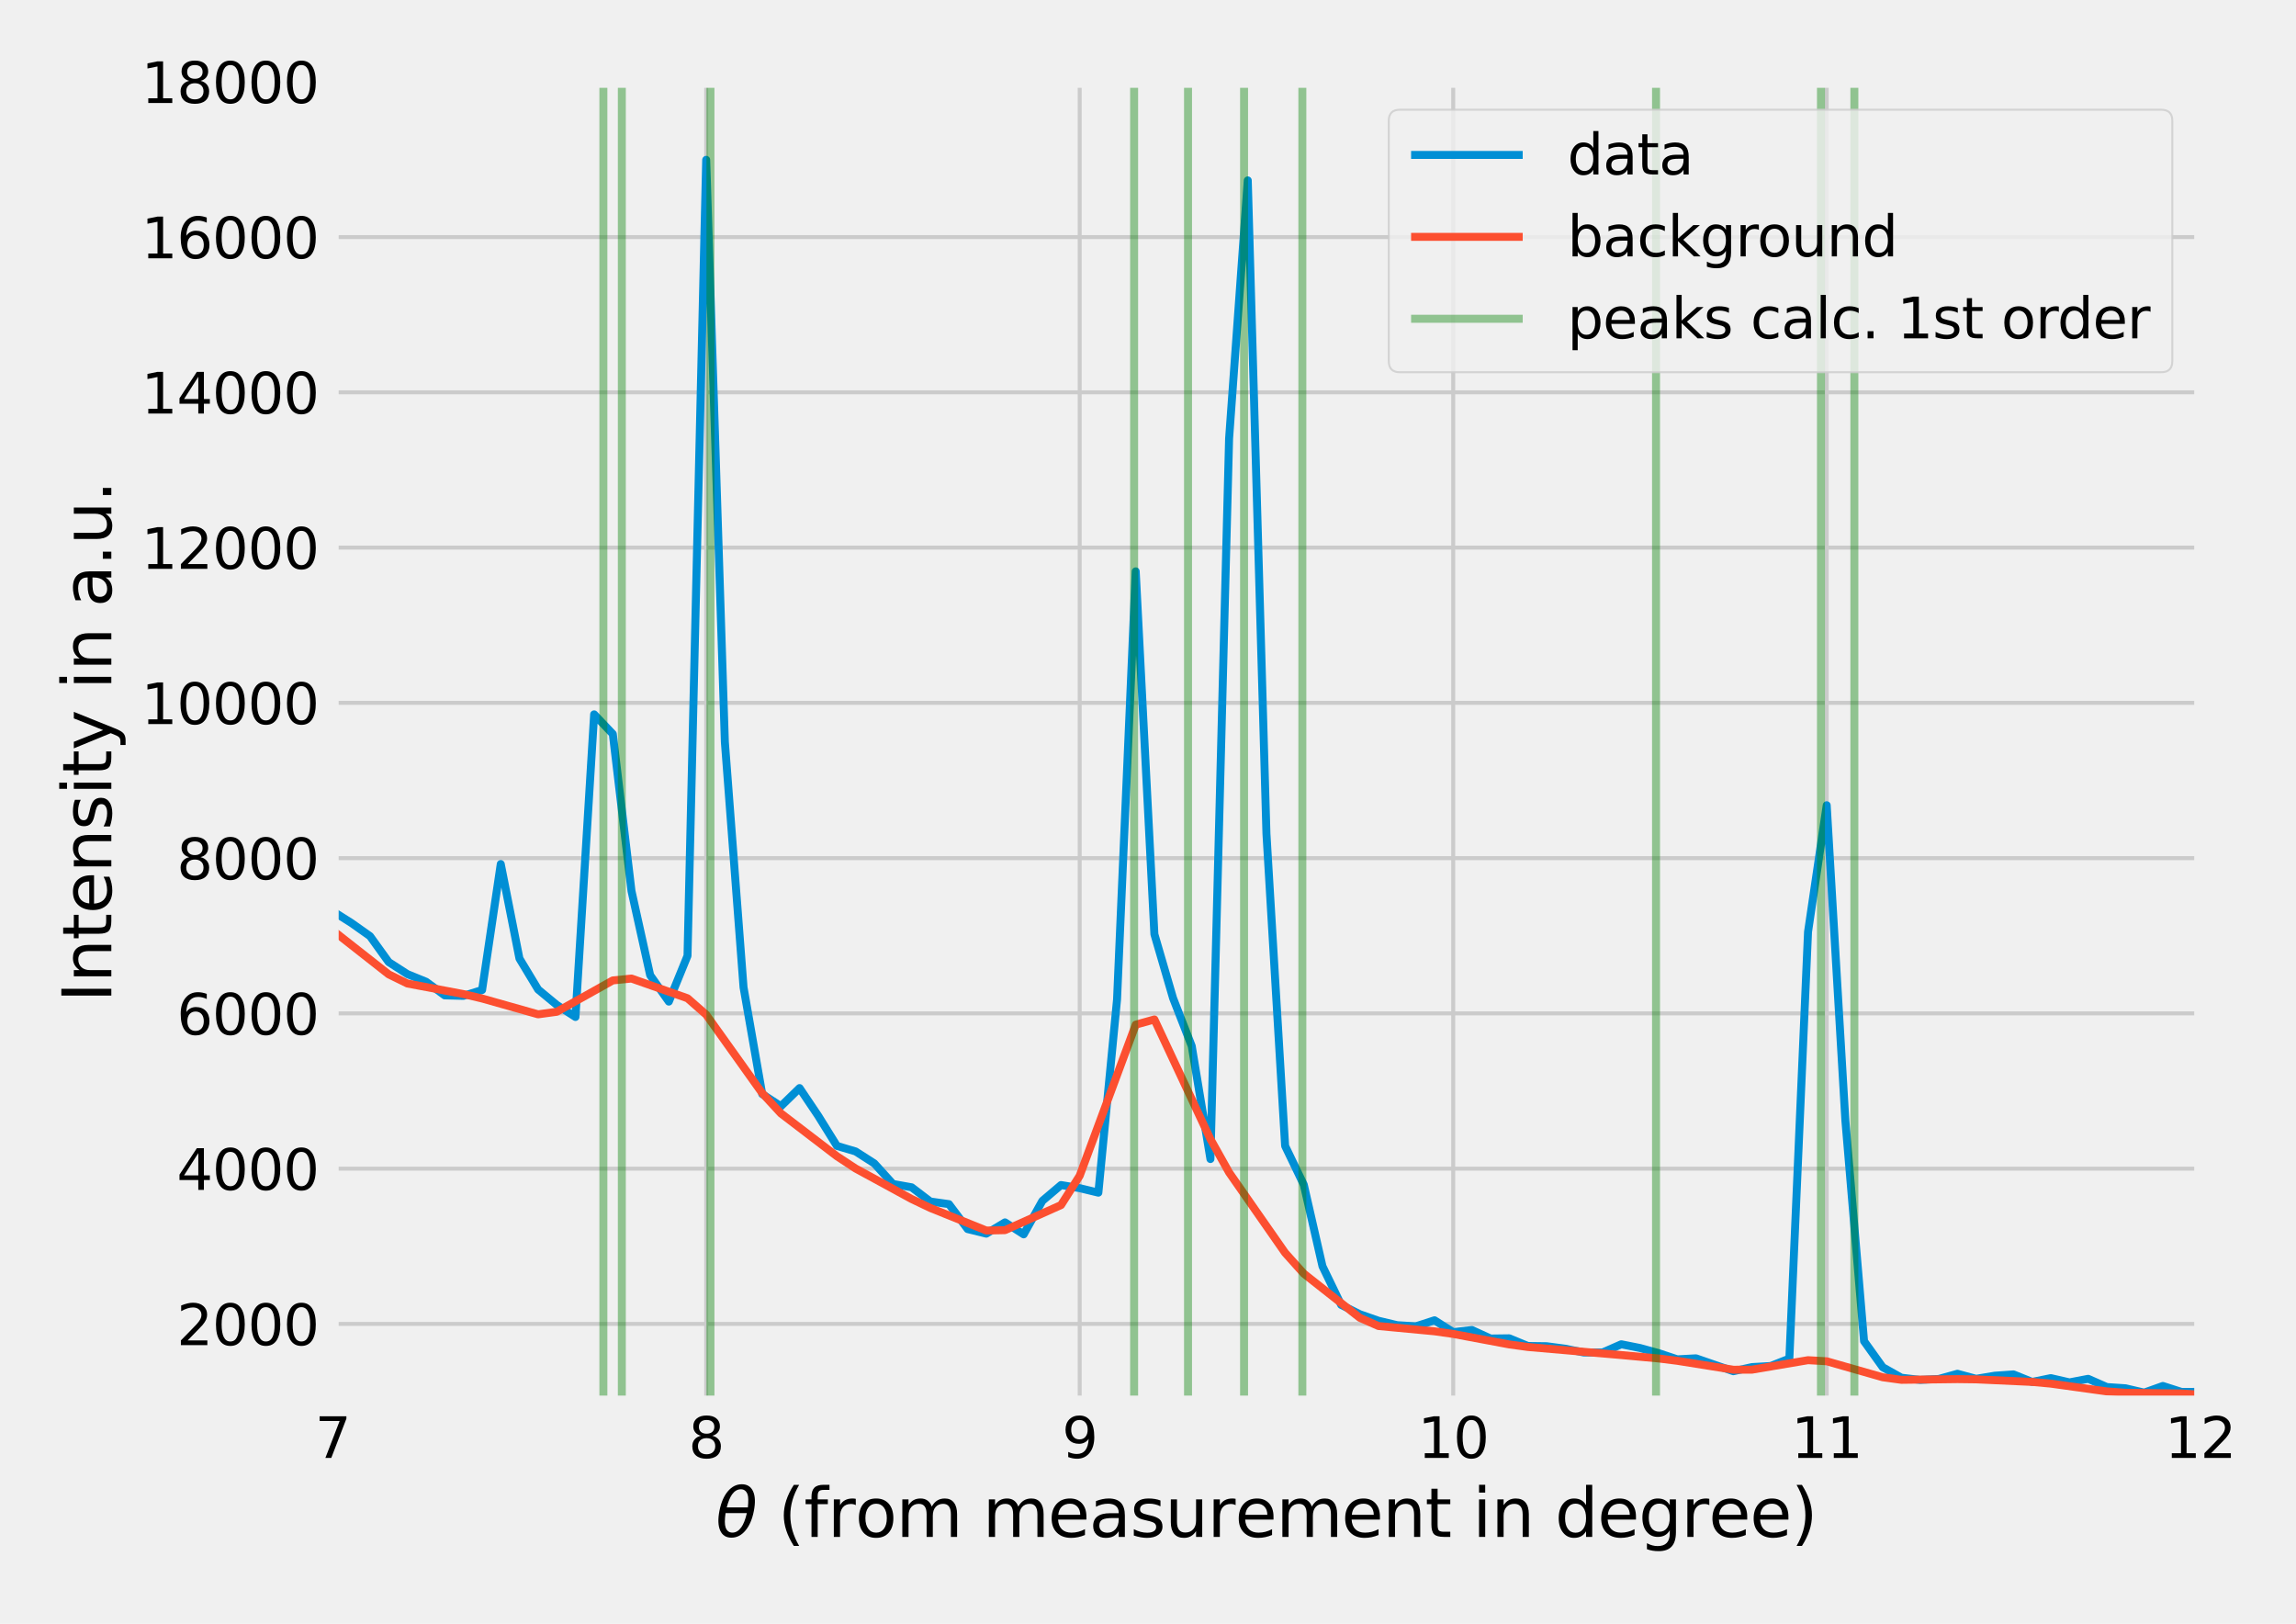 <?xml version="1.0" encoding="utf-8" standalone="no"?>
<!DOCTYPE svg PUBLIC "-//W3C//DTD SVG 1.1//EN"
  "http://www.w3.org/Graphics/SVG/1.1/DTD/svg11.dtd">
<svg xmlns:xlink="http://www.w3.org/1999/xlink" width="576pt" height="407.294pt" viewBox="0 0 576 407.294" xmlns="http://www.w3.org/2000/svg" version="1.1">
 <defs>
  <style type="text/css">*{stroke-linejoin: round; stroke-linecap: butt}</style>
 </defs>
 <g id="figure_1">
  <g id="patch_1">
   <path d="M 0 407.294 
L 576 407.294 
L 576 0 
L 0 0 
z
" style="fill: #f0f0f0"/>
  </g>
  <g id="axes_1">
   <g id="patch_2">
    <path d="M 83.46 351.554 
L 551.97 351.554 
L 551.97 20.52 
L 83.46 20.52 
z
" style="fill: #f0f0f0"/>
   </g>
   <g id="matplotlib.axis_1">
    <g id="xtick_1">
     <g id="line2d_1">
      <path d="M 83.46 351.554 
L 83.46 20.52 
" clip-path="url(#pfe096fd63b)" style="fill: none; stroke: #cbcbcb"/>
     </g>
     <g id="line2d_2"/>
     <g id="text_1">
      <!-- 7 -->
      <g transform="translate(79.006 365.691) scale(0.14 -0.14)">
       <defs>
        <path id="DejaVuSans-37" d="M 525 4666 
L 3525 4666 
L 3525 4397 
L 1831 0 
L 1172 0 
L 2766 4134 
L 525 4134 
L 525 4666 
z
" transform="scale(0.016)"/>
       </defs>
       <use xlink:href="#DejaVuSans-37"/>
      </g>
     </g>
    </g>
    <g id="xtick_2">
     <g id="line2d_3">
      <path d="M 177.162 351.554 
L 177.162 20.52 
" clip-path="url(#pfe096fd63b)" style="fill: none; stroke: #cbcbcb"/>
     </g>
     <g id="line2d_4"/>
     <g id="text_2">
      <!-- 8 -->
      <g transform="translate(172.708 365.691) scale(0.14 -0.14)">
       <defs>
        <path id="DejaVuSans-38" d="M 2034 2216 
Q 1584 2216 1326 1975 
Q 1069 1734 1069 1313 
Q 1069 891 1326 650 
Q 1584 409 2034 409 
Q 2484 409 2743 651 
Q 3003 894 3003 1313 
Q 3003 1734 2745 1975 
Q 2488 2216 2034 2216 
z
M 1403 2484 
Q 997 2584 770 2862 
Q 544 3141 544 3541 
Q 544 4100 942 4425 
Q 1341 4750 2034 4750 
Q 2731 4750 3128 4425 
Q 3525 4100 3525 3541 
Q 3525 3141 3298 2862 
Q 3072 2584 2669 2484 
Q 3125 2378 3379 2068 
Q 3634 1759 3634 1313 
Q 3634 634 3220 271 
Q 2806 -91 2034 -91 
Q 1263 -91 848 271 
Q 434 634 434 1313 
Q 434 1759 690 2068 
Q 947 2378 1403 2484 
z
M 1172 3481 
Q 1172 3119 1398 2916 
Q 1625 2713 2034 2713 
Q 2441 2713 2670 2916 
Q 2900 3119 2900 3481 
Q 2900 3844 2670 4047 
Q 2441 4250 2034 4250 
Q 1625 4250 1398 4047 
Q 1172 3844 1172 3481 
z
" transform="scale(0.016)"/>
       </defs>
       <use xlink:href="#DejaVuSans-38"/>
      </g>
     </g>
    </g>
    <g id="xtick_3">
     <g id="line2d_5">
      <path d="M 270.864 351.554 
L 270.864 20.52 
" clip-path="url(#pfe096fd63b)" style="fill: none; stroke: #cbcbcb"/>
     </g>
     <g id="line2d_6"/>
     <g id="text_3">
      <!-- 9 -->
      <g transform="translate(266.41 365.691) scale(0.14 -0.14)">
       <defs>
        <path id="DejaVuSans-39" d="M 703 97 
L 703 672 
Q 941 559 1184 500 
Q 1428 441 1663 441 
Q 2288 441 2617 861 
Q 2947 1281 2994 2138 
Q 2813 1869 2534 1725 
Q 2256 1581 1919 1581 
Q 1219 1581 811 2004 
Q 403 2428 403 3163 
Q 403 3881 828 4315 
Q 1253 4750 1959 4750 
Q 2769 4750 3195 4129 
Q 3622 3509 3622 2328 
Q 3622 1225 3098 567 
Q 2575 -91 1691 -91 
Q 1453 -91 1209 -44 
Q 966 3 703 97 
z
M 1959 2075 
Q 2384 2075 2632 2365 
Q 2881 2656 2881 3163 
Q 2881 3666 2632 3958 
Q 2384 4250 1959 4250 
Q 1534 4250 1286 3958 
Q 1038 3666 1038 3163 
Q 1038 2656 1286 2365 
Q 1534 2075 1959 2075 
z
" transform="scale(0.016)"/>
       </defs>
       <use xlink:href="#DejaVuSans-39"/>
      </g>
     </g>
    </g>
    <g id="xtick_4">
     <g id="line2d_7">
      <path d="M 364.566 351.554 
L 364.566 20.52 
" clip-path="url(#pfe096fd63b)" style="fill: none; stroke: #cbcbcb"/>
     </g>
     <g id="line2d_8"/>
     <g id="text_4">
      <!-- 10 -->
      <g transform="translate(355.659 365.691) scale(0.14 -0.14)">
       <defs>
        <path id="DejaVuSans-31" d="M 794 531 
L 1825 531 
L 1825 4091 
L 703 3866 
L 703 4441 
L 1819 4666 
L 2450 4666 
L 2450 531 
L 3481 531 
L 3481 0 
L 794 0 
L 794 531 
z
" transform="scale(0.016)"/>
        <path id="DejaVuSans-30" d="M 2034 4250 
Q 1547 4250 1301 3770 
Q 1056 3291 1056 2328 
Q 1056 1369 1301 889 
Q 1547 409 2034 409 
Q 2525 409 2770 889 
Q 3016 1369 3016 2328 
Q 3016 3291 2770 3770 
Q 2525 4250 2034 4250 
z
M 2034 4750 
Q 2819 4750 3233 4129 
Q 3647 3509 3647 2328 
Q 3647 1150 3233 529 
Q 2819 -91 2034 -91 
Q 1250 -91 836 529 
Q 422 1150 422 2328 
Q 422 3509 836 4129 
Q 1250 4750 2034 4750 
z
" transform="scale(0.016)"/>
       </defs>
       <use xlink:href="#DejaVuSans-31"/>
       <use xlink:href="#DejaVuSans-30" x="63.623"/>
      </g>
     </g>
    </g>
    <g id="xtick_5">
     <g id="line2d_9">
      <path d="M 458.268 351.554 
L 458.268 20.52 
" clip-path="url(#pfe096fd63b)" style="fill: none; stroke: #cbcbcb"/>
     </g>
     <g id="line2d_10"/>
     <g id="text_5">
      <!-- 11 -->
      <g transform="translate(449.361 365.691) scale(0.14 -0.14)">
       <use xlink:href="#DejaVuSans-31"/>
       <use xlink:href="#DejaVuSans-31" x="63.623"/>
      </g>
     </g>
    </g>
    <g id="xtick_6">
     <g id="line2d_11">
      <path d="M 551.97 351.554 
L 551.97 20.52 
" clip-path="url(#pfe096fd63b)" style="fill: none; stroke: #cbcbcb"/>
     </g>
     <g id="line2d_12"/>
     <g id="text_6">
      <!-- 12 -->
      <g transform="translate(543.062 365.691) scale(0.14 -0.14)">
       <defs>
        <path id="DejaVuSans-32" d="M 1228 531 
L 3431 531 
L 3431 0 
L 469 0 
L 469 531 
Q 828 903 1448 1529 
Q 2069 2156 2228 2338 
Q 2531 2678 2651 2914 
Q 2772 3150 2772 3378 
Q 2772 3750 2511 3984 
Q 2250 4219 1831 4219 
Q 1534 4219 1204 4116 
Q 875 4013 500 3803 
L 500 4441 
Q 881 4594 1212 4672 
Q 1544 4750 1819 4750 
Q 2544 4750 2975 4387 
Q 3406 4025 3406 3419 
Q 3406 3131 3298 2873 
Q 3191 2616 2906 2266 
Q 2828 2175 2409 1742 
Q 1991 1309 1228 531 
z
" transform="scale(0.016)"/>
       </defs>
       <use xlink:href="#DejaVuSans-31"/>
       <use xlink:href="#DejaVuSans-32" x="63.623"/>
      </g>
     </g>
    </g>
    <g id="text_7">
     <!-- $\theta $ (from measurement in degree) -->
     <g transform="translate(179.535 385.539) scale(0.168 -0.168)">
      <defs>
       <path id="DejaVuSans-Oblique-3b8" d="M 2913 2219 
L 925 2219 
Q 791 1284 928 888 
Q 1100 400 1566 400 
Q 2034 400 2391 891 
Q 2703 1322 2913 2219 
z
M 3009 2750 
Q 3094 3638 2984 3950 
Q 2813 4444 2353 4444 
Q 1875 4444 1525 3956 
Q 1250 3563 1034 2750 
L 3009 2750 
z
M 2444 4913 
Q 3194 4913 3494 4250 
Q 3794 3591 3566 2422 
Q 3341 1256 2781 594 
Q 2225 -72 1475 -72 
Q 722 -72 425 594 
Q 128 1256 353 2422 
Q 581 3591 1134 4250 
Q 1691 4913 2444 4913 
z
" transform="scale(0.016)"/>
       <path id="DejaVuSans-20" transform="scale(0.016)"/>
       <path id="DejaVuSans-28" d="M 1984 4856 
Q 1566 4138 1362 3434 
Q 1159 2731 1159 2009 
Q 1159 1288 1364 580 
Q 1569 -128 1984 -844 
L 1484 -844 
Q 1016 -109 783 600 
Q 550 1309 550 2009 
Q 550 2706 781 3412 
Q 1013 4119 1484 4856 
L 1984 4856 
z
" transform="scale(0.016)"/>
       <path id="DejaVuSans-66" d="M 2375 4863 
L 2375 4384 
L 1825 4384 
Q 1516 4384 1395 4259 
Q 1275 4134 1275 3809 
L 1275 3500 
L 2222 3500 
L 2222 3053 
L 1275 3053 
L 1275 0 
L 697 0 
L 697 3053 
L 147 3053 
L 147 3500 
L 697 3500 
L 697 3744 
Q 697 4328 969 4595 
Q 1241 4863 1831 4863 
L 2375 4863 
z
" transform="scale(0.016)"/>
       <path id="DejaVuSans-72" d="M 2631 2963 
Q 2534 3019 2420 3045 
Q 2306 3072 2169 3072 
Q 1681 3072 1420 2755 
Q 1159 2438 1159 1844 
L 1159 0 
L 581 0 
L 581 3500 
L 1159 3500 
L 1159 2956 
Q 1341 3275 1631 3429 
Q 1922 3584 2338 3584 
Q 2397 3584 2469 3576 
Q 2541 3569 2628 3553 
L 2631 2963 
z
" transform="scale(0.016)"/>
       <path id="DejaVuSans-6f" d="M 1959 3097 
Q 1497 3097 1228 2736 
Q 959 2375 959 1747 
Q 959 1119 1226 758 
Q 1494 397 1959 397 
Q 2419 397 2687 759 
Q 2956 1122 2956 1747 
Q 2956 2369 2687 2733 
Q 2419 3097 1959 3097 
z
M 1959 3584 
Q 2709 3584 3137 3096 
Q 3566 2609 3566 1747 
Q 3566 888 3137 398 
Q 2709 -91 1959 -91 
Q 1206 -91 779 398 
Q 353 888 353 1747 
Q 353 2609 779 3096 
Q 1206 3584 1959 3584 
z
" transform="scale(0.016)"/>
       <path id="DejaVuSans-6d" d="M 3328 2828 
Q 3544 3216 3844 3400 
Q 4144 3584 4550 3584 
Q 5097 3584 5394 3201 
Q 5691 2819 5691 2113 
L 5691 0 
L 5113 0 
L 5113 2094 
Q 5113 2597 4934 2840 
Q 4756 3084 4391 3084 
Q 3944 3084 3684 2787 
Q 3425 2491 3425 1978 
L 3425 0 
L 2847 0 
L 2847 2094 
Q 2847 2600 2669 2842 
Q 2491 3084 2119 3084 
Q 1678 3084 1418 2786 
Q 1159 2488 1159 1978 
L 1159 0 
L 581 0 
L 581 3500 
L 1159 3500 
L 1159 2956 
Q 1356 3278 1631 3431 
Q 1906 3584 2284 3584 
Q 2666 3584 2933 3390 
Q 3200 3197 3328 2828 
z
" transform="scale(0.016)"/>
       <path id="DejaVuSans-65" d="M 3597 1894 
L 3597 1613 
L 953 1613 
Q 991 1019 1311 708 
Q 1631 397 2203 397 
Q 2534 397 2845 478 
Q 3156 559 3463 722 
L 3463 178 
Q 3153 47 2828 -22 
Q 2503 -91 2169 -91 
Q 1331 -91 842 396 
Q 353 884 353 1716 
Q 353 2575 817 3079 
Q 1281 3584 2069 3584 
Q 2775 3584 3186 3129 
Q 3597 2675 3597 1894 
z
M 3022 2063 
Q 3016 2534 2758 2815 
Q 2500 3097 2075 3097 
Q 1594 3097 1305 2825 
Q 1016 2553 972 2059 
L 3022 2063 
z
" transform="scale(0.016)"/>
       <path id="DejaVuSans-61" d="M 2194 1759 
Q 1497 1759 1228 1600 
Q 959 1441 959 1056 
Q 959 750 1161 570 
Q 1363 391 1709 391 
Q 2188 391 2477 730 
Q 2766 1069 2766 1631 
L 2766 1759 
L 2194 1759 
z
M 3341 1997 
L 3341 0 
L 2766 0 
L 2766 531 
Q 2569 213 2275 61 
Q 1981 -91 1556 -91 
Q 1019 -91 701 211 
Q 384 513 384 1019 
Q 384 1609 779 1909 
Q 1175 2209 1959 2209 
L 2766 2209 
L 2766 2266 
Q 2766 2663 2505 2880 
Q 2244 3097 1772 3097 
Q 1472 3097 1187 3025 
Q 903 2953 641 2809 
L 641 3341 
Q 956 3463 1253 3523 
Q 1550 3584 1831 3584 
Q 2591 3584 2966 3190 
Q 3341 2797 3341 1997 
z
" transform="scale(0.016)"/>
       <path id="DejaVuSans-73" d="M 2834 3397 
L 2834 2853 
Q 2591 2978 2328 3040 
Q 2066 3103 1784 3103 
Q 1356 3103 1142 2972 
Q 928 2841 928 2578 
Q 928 2378 1081 2264 
Q 1234 2150 1697 2047 
L 1894 2003 
Q 2506 1872 2764 1633 
Q 3022 1394 3022 966 
Q 3022 478 2636 193 
Q 2250 -91 1575 -91 
Q 1294 -91 989 -36 
Q 684 19 347 128 
L 347 722 
Q 666 556 975 473 
Q 1284 391 1588 391 
Q 1994 391 2212 530 
Q 2431 669 2431 922 
Q 2431 1156 2273 1281 
Q 2116 1406 1581 1522 
L 1381 1569 
Q 847 1681 609 1914 
Q 372 2147 372 2553 
Q 372 3047 722 3315 
Q 1072 3584 1716 3584 
Q 2034 3584 2315 3537 
Q 2597 3491 2834 3397 
z
" transform="scale(0.016)"/>
       <path id="DejaVuSans-75" d="M 544 1381 
L 544 3500 
L 1119 3500 
L 1119 1403 
Q 1119 906 1312 657 
Q 1506 409 1894 409 
Q 2359 409 2629 706 
Q 2900 1003 2900 1516 
L 2900 3500 
L 3475 3500 
L 3475 0 
L 2900 0 
L 2900 538 
Q 2691 219 2414 64 
Q 2138 -91 1772 -91 
Q 1169 -91 856 284 
Q 544 659 544 1381 
z
M 1991 3584 
L 1991 3584 
z
" transform="scale(0.016)"/>
       <path id="DejaVuSans-6e" d="M 3513 2113 
L 3513 0 
L 2938 0 
L 2938 2094 
Q 2938 2591 2744 2837 
Q 2550 3084 2163 3084 
Q 1697 3084 1428 2787 
Q 1159 2491 1159 1978 
L 1159 0 
L 581 0 
L 581 3500 
L 1159 3500 
L 1159 2956 
Q 1366 3272 1645 3428 
Q 1925 3584 2291 3584 
Q 2894 3584 3203 3211 
Q 3513 2838 3513 2113 
z
" transform="scale(0.016)"/>
       <path id="DejaVuSans-74" d="M 1172 4494 
L 1172 3500 
L 2356 3500 
L 2356 3053 
L 1172 3053 
L 1172 1153 
Q 1172 725 1289 603 
Q 1406 481 1766 481 
L 2356 481 
L 2356 0 
L 1766 0 
Q 1100 0 847 248 
Q 594 497 594 1153 
L 594 3053 
L 172 3053 
L 172 3500 
L 594 3500 
L 594 4494 
L 1172 4494 
z
" transform="scale(0.016)"/>
       <path id="DejaVuSans-69" d="M 603 3500 
L 1178 3500 
L 1178 0 
L 603 0 
L 603 3500 
z
M 603 4863 
L 1178 4863 
L 1178 4134 
L 603 4134 
L 603 4863 
z
" transform="scale(0.016)"/>
       <path id="DejaVuSans-64" d="M 2906 2969 
L 2906 4863 
L 3481 4863 
L 3481 0 
L 2906 0 
L 2906 525 
Q 2725 213 2448 61 
Q 2172 -91 1784 -91 
Q 1150 -91 751 415 
Q 353 922 353 1747 
Q 353 2572 751 3078 
Q 1150 3584 1784 3584 
Q 2172 3584 2448 3432 
Q 2725 3281 2906 2969 
z
M 947 1747 
Q 947 1113 1208 752 
Q 1469 391 1925 391 
Q 2381 391 2643 752 
Q 2906 1113 2906 1747 
Q 2906 2381 2643 2742 
Q 2381 3103 1925 3103 
Q 1469 3103 1208 2742 
Q 947 2381 947 1747 
z
" transform="scale(0.016)"/>
       <path id="DejaVuSans-67" d="M 2906 1791 
Q 2906 2416 2648 2759 
Q 2391 3103 1925 3103 
Q 1463 3103 1205 2759 
Q 947 2416 947 1791 
Q 947 1169 1205 825 
Q 1463 481 1925 481 
Q 2391 481 2648 825 
Q 2906 1169 2906 1791 
z
M 3481 434 
Q 3481 -459 3084 -895 
Q 2688 -1331 1869 -1331 
Q 1566 -1331 1297 -1286 
Q 1028 -1241 775 -1147 
L 775 -588 
Q 1028 -725 1275 -790 
Q 1522 -856 1778 -856 
Q 2344 -856 2625 -561 
Q 2906 -266 2906 331 
L 2906 616 
Q 2728 306 2450 153 
Q 2172 0 1784 0 
Q 1141 0 747 490 
Q 353 981 353 1791 
Q 353 2603 747 3093 
Q 1141 3584 1784 3584 
Q 2172 3584 2450 3431 
Q 2728 3278 2906 2969 
L 2906 3500 
L 3481 3500 
L 3481 434 
z
" transform="scale(0.016)"/>
       <path id="DejaVuSans-29" d="M 513 4856 
L 1013 4856 
Q 1481 4119 1714 3412 
Q 1947 2706 1947 2009 
Q 1947 1309 1714 600 
Q 1481 -109 1013 -844 
L 513 -844 
Q 928 -128 1133 580 
Q 1338 1288 1338 2009 
Q 1338 2731 1133 3434 
Q 928 4138 513 4856 
z
" transform="scale(0.016)"/>
      </defs>
      <use xlink:href="#DejaVuSans-Oblique-3b8" transform="translate(0 0.234)"/>
      <use xlink:href="#DejaVuSans-20" transform="translate(61.182 0.234)"/>
      <use xlink:href="#DejaVuSans-28" transform="translate(92.969 0.234)"/>
      <use xlink:href="#DejaVuSans-66" transform="translate(131.982 0.234)"/>
      <use xlink:href="#DejaVuSans-72" transform="translate(167.188 0.234)"/>
      <use xlink:href="#DejaVuSans-6f" transform="translate(208.301 0.234)"/>
      <use xlink:href="#DejaVuSans-6d" transform="translate(269.482 0.234)"/>
      <use xlink:href="#DejaVuSans-20" transform="translate(366.895 0.234)"/>
      <use xlink:href="#DejaVuSans-6d" transform="translate(398.682 0.234)"/>
      <use xlink:href="#DejaVuSans-65" transform="translate(496.094 0.234)"/>
      <use xlink:href="#DejaVuSans-61" transform="translate(557.617 0.234)"/>
      <use xlink:href="#DejaVuSans-73" transform="translate(618.896 0.234)"/>
      <use xlink:href="#DejaVuSans-75" transform="translate(670.996 0.234)"/>
      <use xlink:href="#DejaVuSans-72" transform="translate(734.375 0.234)"/>
      <use xlink:href="#DejaVuSans-65" transform="translate(775.488 0.234)"/>
      <use xlink:href="#DejaVuSans-6d" transform="translate(837.012 0.234)"/>
      <use xlink:href="#DejaVuSans-65" transform="translate(934.424 0.234)"/>
      <use xlink:href="#DejaVuSans-6e" transform="translate(995.947 0.234)"/>
      <use xlink:href="#DejaVuSans-74" transform="translate(1059.326 0.234)"/>
      <use xlink:href="#DejaVuSans-20" transform="translate(1098.535 0.234)"/>
      <use xlink:href="#DejaVuSans-69" transform="translate(1130.322 0.234)"/>
      <use xlink:href="#DejaVuSans-6e" transform="translate(1158.105 0.234)"/>
      <use xlink:href="#DejaVuSans-20" transform="translate(1221.484 0.234)"/>
      <use xlink:href="#DejaVuSans-64" transform="translate(1253.271 0.234)"/>
      <use xlink:href="#DejaVuSans-65" transform="translate(1316.748 0.234)"/>
      <use xlink:href="#DejaVuSans-67" transform="translate(1378.271 0.234)"/>
      <use xlink:href="#DejaVuSans-72" transform="translate(1441.748 0.234)"/>
      <use xlink:href="#DejaVuSans-65" transform="translate(1482.861 0.234)"/>
      <use xlink:href="#DejaVuSans-65" transform="translate(1544.385 0.234)"/>
      <use xlink:href="#DejaVuSans-29" transform="translate(1605.908 0.234)"/>
     </g>
    </g>
   </g>
   <g id="matplotlib.axis_2">
    <g id="ytick_1">
     <g id="line2d_13">
      <path d="M 83.46 332.081 
L 551.97 332.081 
" clip-path="url(#pfe096fd63b)" style="fill: none; stroke: #cbcbcb"/>
     </g>
     <g id="line2d_14"/>
     <g id="text_8">
      <!-- 2000 -->
      <g transform="translate(44.33 337.4) scale(0.14 -0.14)">
       <use xlink:href="#DejaVuSans-32"/>
       <use xlink:href="#DejaVuSans-30" x="63.623"/>
       <use xlink:href="#DejaVuSans-30" x="127.246"/>
       <use xlink:href="#DejaVuSans-30" x="190.869"/>
      </g>
     </g>
    </g>
    <g id="ytick_2">
     <g id="line2d_15">
      <path d="M 83.46 293.136 
L 551.97 293.136 
" clip-path="url(#pfe096fd63b)" style="fill: none; stroke: #cbcbcb"/>
     </g>
     <g id="line2d_16"/>
     <g id="text_9">
      <!-- 4000 -->
      <g transform="translate(44.33 298.455) scale(0.14 -0.14)">
       <defs>
        <path id="DejaVuSans-34" d="M 2419 4116 
L 825 1625 
L 2419 1625 
L 2419 4116 
z
M 2253 4666 
L 3047 4666 
L 3047 1625 
L 3713 1625 
L 3713 1100 
L 3047 1100 
L 3047 0 
L 2419 0 
L 2419 1100 
L 313 1100 
L 313 1709 
L 2253 4666 
z
" transform="scale(0.016)"/>
       </defs>
       <use xlink:href="#DejaVuSans-34"/>
       <use xlink:href="#DejaVuSans-30" x="63.623"/>
       <use xlink:href="#DejaVuSans-30" x="127.246"/>
       <use xlink:href="#DejaVuSans-30" x="190.869"/>
      </g>
     </g>
    </g>
    <g id="ytick_3">
     <g id="line2d_17">
      <path d="M 83.46 254.191 
L 551.97 254.191 
" clip-path="url(#pfe096fd63b)" style="fill: none; stroke: #cbcbcb"/>
     </g>
     <g id="line2d_18"/>
     <g id="text_10">
      <!-- 6000 -->
      <g transform="translate(44.33 259.51) scale(0.14 -0.14)">
       <defs>
        <path id="DejaVuSans-36" d="M 2113 2584 
Q 1688 2584 1439 2293 
Q 1191 2003 1191 1497 
Q 1191 994 1439 701 
Q 1688 409 2113 409 
Q 2538 409 2786 701 
Q 3034 994 3034 1497 
Q 3034 2003 2786 2293 
Q 2538 2584 2113 2584 
z
M 3366 4563 
L 3366 3988 
Q 3128 4100 2886 4159 
Q 2644 4219 2406 4219 
Q 1781 4219 1451 3797 
Q 1122 3375 1075 2522 
Q 1259 2794 1537 2939 
Q 1816 3084 2150 3084 
Q 2853 3084 3261 2657 
Q 3669 2231 3669 1497 
Q 3669 778 3244 343 
Q 2819 -91 2113 -91 
Q 1303 -91 875 529 
Q 447 1150 447 2328 
Q 447 3434 972 4092 
Q 1497 4750 2381 4750 
Q 2619 4750 2861 4703 
Q 3103 4656 3366 4563 
z
" transform="scale(0.016)"/>
       </defs>
       <use xlink:href="#DejaVuSans-36"/>
       <use xlink:href="#DejaVuSans-30" x="63.623"/>
       <use xlink:href="#DejaVuSans-30" x="127.246"/>
       <use xlink:href="#DejaVuSans-30" x="190.869"/>
      </g>
     </g>
    </g>
    <g id="ytick_4">
     <g id="line2d_19">
      <path d="M 83.46 215.246 
L 551.97 215.246 
" clip-path="url(#pfe096fd63b)" style="fill: none; stroke: #cbcbcb"/>
     </g>
     <g id="line2d_20"/>
     <g id="text_11">
      <!-- 8000 -->
      <g transform="translate(44.33 220.564) scale(0.14 -0.14)">
       <use xlink:href="#DejaVuSans-38"/>
       <use xlink:href="#DejaVuSans-30" x="63.623"/>
       <use xlink:href="#DejaVuSans-30" x="127.246"/>
       <use xlink:href="#DejaVuSans-30" x="190.869"/>
      </g>
     </g>
    </g>
    <g id="ytick_5">
     <g id="line2d_21">
      <path d="M 83.46 176.3 
L 551.97 176.3 
" clip-path="url(#pfe096fd63b)" style="fill: none; stroke: #cbcbcb"/>
     </g>
     <g id="line2d_22"/>
     <g id="text_12">
      <!-- 10000 -->
      <g transform="translate(35.422 181.619) scale(0.14 -0.14)">
       <use xlink:href="#DejaVuSans-31"/>
       <use xlink:href="#DejaVuSans-30" x="63.623"/>
       <use xlink:href="#DejaVuSans-30" x="127.246"/>
       <use xlink:href="#DejaVuSans-30" x="190.869"/>
       <use xlink:href="#DejaVuSans-30" x="254.492"/>
      </g>
     </g>
    </g>
    <g id="ytick_6">
     <g id="line2d_23">
      <path d="M 83.46 137.355 
L 551.97 137.355 
" clip-path="url(#pfe096fd63b)" style="fill: none; stroke: #cbcbcb"/>
     </g>
     <g id="line2d_24"/>
     <g id="text_13">
      <!-- 12000 -->
      <g transform="translate(35.422 142.674) scale(0.14 -0.14)">
       <use xlink:href="#DejaVuSans-31"/>
       <use xlink:href="#DejaVuSans-32" x="63.623"/>
       <use xlink:href="#DejaVuSans-30" x="127.246"/>
       <use xlink:href="#DejaVuSans-30" x="190.869"/>
       <use xlink:href="#DejaVuSans-30" x="254.492"/>
      </g>
     </g>
    </g>
    <g id="ytick_7">
     <g id="line2d_25">
      <path d="M 83.46 98.41 
L 551.97 98.41 
" clip-path="url(#pfe096fd63b)" style="fill: none; stroke: #cbcbcb"/>
     </g>
     <g id="line2d_26"/>
     <g id="text_14">
      <!-- 14000 -->
      <g transform="translate(35.422 103.729) scale(0.14 -0.14)">
       <use xlink:href="#DejaVuSans-31"/>
       <use xlink:href="#DejaVuSans-34" x="63.623"/>
       <use xlink:href="#DejaVuSans-30" x="127.246"/>
       <use xlink:href="#DejaVuSans-30" x="190.869"/>
       <use xlink:href="#DejaVuSans-30" x="254.492"/>
      </g>
     </g>
    </g>
    <g id="ytick_8">
     <g id="line2d_27">
      <path d="M 83.46 59.465 
L 551.97 59.465 
" clip-path="url(#pfe096fd63b)" style="fill: none; stroke: #cbcbcb"/>
     </g>
     <g id="line2d_28"/>
     <g id="text_15">
      <!-- 16000 -->
      <g transform="translate(35.422 64.784) scale(0.14 -0.14)">
       <use xlink:href="#DejaVuSans-31"/>
       <use xlink:href="#DejaVuSans-36" x="63.623"/>
       <use xlink:href="#DejaVuSans-30" x="127.246"/>
       <use xlink:href="#DejaVuSans-30" x="190.869"/>
       <use xlink:href="#DejaVuSans-30" x="254.492"/>
      </g>
     </g>
    </g>
    <g id="ytick_9">
     <g id="line2d_29">
      <path d="M 83.46 20.52 
L 551.97 20.52 
" clip-path="url(#pfe096fd63b)" style="fill: none; stroke: #cbcbcb"/>
     </g>
     <g id="line2d_30"/>
     <g id="text_16">
      <!-- 18000 -->
      <g transform="translate(35.422 25.839) scale(0.14 -0.14)">
       <use xlink:href="#DejaVuSans-31"/>
       <use xlink:href="#DejaVuSans-38" x="63.623"/>
       <use xlink:href="#DejaVuSans-30" x="127.246"/>
       <use xlink:href="#DejaVuSans-30" x="190.869"/>
       <use xlink:href="#DejaVuSans-30" x="254.492"/>
      </g>
     </g>
    </g>
    <g id="text_17">
     <!-- Intensity in a.u. -->
     <g transform="translate(27.929 251.405) rotate(-90) scale(0.168 -0.168)">
      <defs>
       <path id="DejaVuSans-49" d="M 628 4666 
L 1259 4666 
L 1259 0 
L 628 0 
L 628 4666 
z
" transform="scale(0.016)"/>
       <path id="DejaVuSans-79" d="M 2059 -325 
Q 1816 -950 1584 -1140 
Q 1353 -1331 966 -1331 
L 506 -1331 
L 506 -850 
L 844 -850 
Q 1081 -850 1212 -737 
Q 1344 -625 1503 -206 
L 1606 56 
L 191 3500 
L 800 3500 
L 1894 763 
L 2988 3500 
L 3597 3500 
L 2059 -325 
z
" transform="scale(0.016)"/>
       <path id="DejaVuSans-2e" d="M 684 794 
L 1344 794 
L 1344 0 
L 684 0 
L 684 794 
z
" transform="scale(0.016)"/>
      </defs>
      <use xlink:href="#DejaVuSans-49"/>
      <use xlink:href="#DejaVuSans-6e" x="29.492"/>
      <use xlink:href="#DejaVuSans-74" x="92.871"/>
      <use xlink:href="#DejaVuSans-65" x="132.08"/>
      <use xlink:href="#DejaVuSans-6e" x="193.604"/>
      <use xlink:href="#DejaVuSans-73" x="256.982"/>
      <use xlink:href="#DejaVuSans-69" x="309.082"/>
      <use xlink:href="#DejaVuSans-74" x="336.865"/>
      <use xlink:href="#DejaVuSans-79" x="376.074"/>
      <use xlink:href="#DejaVuSans-20" x="435.254"/>
      <use xlink:href="#DejaVuSans-69" x="467.041"/>
      <use xlink:href="#DejaVuSans-6e" x="494.824"/>
      <use xlink:href="#DejaVuSans-20" x="558.203"/>
      <use xlink:href="#DejaVuSans-61" x="589.99"/>
      <use xlink:href="#DejaVuSans-2e" x="651.27"/>
      <use xlink:href="#DejaVuSans-75" x="683.057"/>
      <use xlink:href="#DejaVuSans-2e" x="746.436"/>
     </g>
    </g>
   </g>
   <g id="line2d_31">
    <path d="M -1 174.988 
L -0.872 175.171 
L 3.813 180.468 
L 8.498 183.408 
L 13.184 188.841 
L 17.869 191.372 
L 22.554 195.617 
L 27.239 193.767 
L 31.924 200.135 
L 36.609 201.206 
L 41.294 206.833 
L 45.979 208.995 
L 50.664 214.116 
L 55.349 217.913 
L 60.035 219.51 
L 64.72 223.716 
L 69.405 221.379 
L 74.09 220.873 
L 78.775 222.937 
L 83.46 228.545 
L 88.145 231.505 
L 92.83 234.816 
L 97.515 241.319 
L 102.2 244.338 
L 106.885 246.246 
L 111.571 249.673 
L 116.256 249.79 
L 120.941 248.329 
L 125.626 216.726 
L 130.311 240.424 
L 134.996 248.193 
L 139.681 252.068 
L 144.366 255.086 
L 149.051 179.182 
L 153.737 184.109 
L 158.422 223.482 
L 163.107 244.61 
L 167.792 251.231 
L 172.477 239.742 
L 177.162 40.09 
L 181.847 186.115 
L 186.532 247.648 
L 191.217 274.423 
L 195.902 277.48 
L 200.588 272.923 
L 205.273 279.894 
L 209.958 287.43 
L 214.643 288.813 
L 219.328 291.812 
L 224.013 296.972 
L 228.698 297.809 
L 233.383 301.373 
L 238.068 302.035 
L 242.753 308.285 
L 247.439 309.434 
L 252.124 306.611 
L 256.809 309.61 
L 261.494 301.217 
L 266.179 297.245 
L 270.864 298.023 
L 275.549 299.153 
L 280.234 250.705 
L 284.919 143.314 
L 289.604 234.329 
L 294.289 250.374 
L 298.975 262.389 
L 303.66 290.721 
L 308.345 109.996 
L 313.03 45.25 
L 317.715 209.131 
L 322.4 287.43 
L 327.085 297.167 
L 331.77 317.613 
L 336.455 327.291 
L 341.14 329.647 
L 345.826 331.283 
L 350.511 332.393 
L 355.196 332.685 
L 359.881 331.166 
L 364.566 334.145 
L 369.251 333.6 
L 373.936 335.742 
L 378.621 335.683 
L 383.306 337.611 
L 387.991 337.67 
L 392.677 338.293 
L 397.362 339.247 
L 402.047 339.247 
L 406.732 337.183 
L 411.417 338.117 
L 416.102 339.403 
L 420.787 340.96 
L 425.472 340.707 
L 434.842 343.94 
L 439.528 342.908 
L 444.213 342.635 
L 448.898 340.785 
L 453.583 233.745 
L 458.268 201.985 
L 462.953 281.082 
L 467.638 336.404 
L 472.323 342.947 
L 477.008 345.575 
L 481.693 346.121 
L 486.379 345.887 
L 491.064 344.582 
L 495.749 345.848 
L 500.434 345.069 
L 505.119 344.738 
L 509.804 346.627 
L 514.489 345.673 
L 519.174 346.744 
L 523.859 345.848 
L 528.544 347.912 
L 533.23 348.224 
L 537.915 349.314 
L 542.6 347.64 
L 547.285 349.139 
L 551.97 349.119 
L 556.655 349.548 
L 561.34 350.483 
L 566.025 351.028 
L 570.71 350.307 
L 575.395 351.962 
L 577 351.489 
L 577 351.489 
" clip-path="url(#pfe096fd63b)" style="fill: none; stroke: #008fd5; stroke-width: 2"/>
   </g>
   <g id="line2d_32">
    <path d="M -1 181.068 
L 3.813 186.29 
L 8.498 190.243 
L 22.554 198.713 
L 27.239 201.887 
L 41.294 212.364 
L 45.979 215.323 
L 60.035 222.509 
L 64.72 224.69 
L 78.775 230.532 
L 83.46 233.355 
L 97.515 244.396 
L 102.2 246.694 
L 116.256 249.342 
L 120.941 250.452 
L 134.996 254.424 
L 139.681 253.782 
L 153.737 245.915 
L 158.422 245.448 
L 172.477 250.394 
L 177.162 254.502 
L 191.217 274.189 
L 195.902 279.271 
L 209.958 290.02 
L 214.643 293.097 
L 228.698 300.75 
L 233.383 302.989 
L 247.439 308.655 
L 252.124 308.558 
L 266.179 302.268 
L 270.864 294.908 
L 284.919 257.014 
L 289.604 255.71 
L 303.66 285.717 
L 308.345 294.09 
L 322.4 314.244 
L 327.085 319.463 
L 341.14 330.543 
L 345.826 332.607 
L 359.881 333.931 
L 364.566 334.593 
L 378.621 337.222 
L 383.306 337.864 
L 406.732 339.889 
L 416.102 340.746 
L 420.787 341.33 
L 434.842 343.57 
L 439.528 343.55 
L 453.583 341.175 
L 458.268 341.447 
L 472.323 345.459 
L 477.008 346.101 
L 491.064 345.926 
L 495.749 345.984 
L 509.804 346.627 
L 514.489 347.055 
L 528.544 349.003 
L 533.23 349.353 
L 547.285 349.528 
L 551.97 349.859 
L 566.025 351.651 
L 570.71 351.923 
L 577 351.812 
L 577 351.812 
" clip-path="url(#pfe096fd63b)" style="fill: none; stroke: #fc4f30; stroke-width: 2"/>
   </g>
   <g id="LineCollection_1">
    <path clip-path="url(#pfe096fd63b)" style="fill: none; stroke: #008000; stroke-opacity: 0.4; stroke-width: 2"/>
    <path clip-path="url(#pfe096fd63b)" style="fill: none; stroke: #008000; stroke-opacity: 0.4; stroke-width: 2"/>
    <path clip-path="url(#pfe096fd63b)" style="fill: none; stroke: #008000; stroke-opacity: 0.4; stroke-width: 2"/>
    <path clip-path="url(#pfe096fd63b)" style="fill: none; stroke: #008000; stroke-opacity: 0.4; stroke-width: 2"/>
    <path clip-path="url(#pfe096fd63b)" style="fill: none; stroke: #008000; stroke-opacity: 0.4; stroke-width: 2"/>
    <path clip-path="url(#pfe096fd63b)" style="fill: none; stroke: #008000; stroke-opacity: 0.4; stroke-width: 2"/>
    <path clip-path="url(#pfe096fd63b)" style="fill: none; stroke: #008000; stroke-opacity: 0.4; stroke-width: 2"/>
    <path clip-path="url(#pfe096fd63b)" style="fill: none; stroke: #008000; stroke-opacity: 0.4; stroke-width: 2"/>
    <path clip-path="url(#pfe096fd63b)" style="fill: none; stroke: #008000; stroke-opacity: 0.4; stroke-width: 2"/>
    <path clip-path="url(#pfe096fd63b)" style="fill: none; stroke: #008000; stroke-opacity: 0.4; stroke-width: 2"/>
    <path d="M 151.371 371.026 
L 151.371 -1 
" clip-path="url(#pfe096fd63b)" style="fill: none; stroke: #008000; stroke-opacity: 0.4; stroke-width: 2"/>
    <path d="M 155.998 371.026 
L 155.998 -1 
" clip-path="url(#pfe096fd63b)" style="fill: none; stroke: #008000; stroke-opacity: 0.4; stroke-width: 2"/>
    <path d="M 178.231 371.026 
L 178.231 -1 
" clip-path="url(#pfe096fd63b)" style="fill: none; stroke: #008000; stroke-opacity: 0.4; stroke-width: 2"/>
    <path d="M 284.517 371.026 
L 284.517 -1 
" clip-path="url(#pfe096fd63b)" style="fill: none; stroke: #008000; stroke-opacity: 0.4; stroke-width: 2"/>
    <path d="M 298.043 371.026 
L 298.043 -1 
" clip-path="url(#pfe096fd63b)" style="fill: none; stroke: #008000; stroke-opacity: 0.4; stroke-width: 2"/>
    <path d="M 312.1 371.026 
L 312.1 -1 
" clip-path="url(#pfe096fd63b)" style="fill: none; stroke: #008000; stroke-opacity: 0.4; stroke-width: 2"/>
    <path d="M 326.722 371.026 
L 326.722 -1 
" clip-path="url(#pfe096fd63b)" style="fill: none; stroke: #008000; stroke-opacity: 0.4; stroke-width: 2"/>
    <path d="M 415.451 371.026 
L 415.451 -1 
" clip-path="url(#pfe096fd63b)" style="fill: none; stroke: #008000; stroke-opacity: 0.4; stroke-width: 2"/>
    <path d="M 456.824 371.026 
L 456.824 -1 
" clip-path="url(#pfe096fd63b)" style="fill: none; stroke: #008000; stroke-opacity: 0.4; stroke-width: 2"/>
    <path d="M 465.207 371.026 
L 465.207 -1 
" clip-path="url(#pfe096fd63b)" style="fill: none; stroke: #008000; stroke-opacity: 0.4; stroke-width: 2"/>
   </g>
   <g id="patch_3">
    <path d="M 83.46 351.554 
L 83.46 20.52 
" style="fill: none; stroke: #f0f0f0; stroke-width: 3; stroke-linejoin: miter; stroke-linecap: square"/>
   </g>
   <g id="patch_4">
    <path d="M 551.97 351.554 
L 551.97 20.52 
" style="fill: none; stroke: #f0f0f0; stroke-width: 3; stroke-linejoin: miter; stroke-linecap: square"/>
   </g>
   <g id="patch_5">
    <path d="M 83.46 351.554 
L 551.97 351.554 
" style="fill: none; stroke: #f0f0f0; stroke-width: 3; stroke-linejoin: miter; stroke-linecap: square"/>
   </g>
   <g id="patch_6">
    <path d="M 83.46 20.52 
L 551.97 20.52 
" style="fill: none; stroke: #f0f0f0; stroke-width: 3; stroke-linejoin: miter; stroke-linecap: square"/>
   </g>
   <g id="legend_1">
    <g id="patch_7">
     <path d="M 351.203 93.368 
L 542.17 93.368 
Q 544.97 93.368 544.97 90.568 
L 544.97 30.32 
Q 544.97 27.52 542.17 27.52 
L 351.203 27.52 
Q 348.403 27.52 348.403 30.32 
L 348.403 90.568 
Q 348.403 93.368 351.203 93.368 
z
" style="fill: #f0f0f0; opacity: 0.8; stroke: #cccccc; stroke-width: 0.5; stroke-linejoin: miter"/>
    </g>
    <g id="line2d_33">
     <path d="M 354.003 38.858 
L 368.003 38.858 
L 382.003 38.858 
" style="fill: none; stroke: #008fd5; stroke-width: 2"/>
    </g>
    <g id="text_18">
     <!-- data -->
     <g transform="translate(393.203 43.758) scale(0.14 -0.14)">
      <use xlink:href="#DejaVuSans-64"/>
      <use xlink:href="#DejaVuSans-61" x="63.477"/>
      <use xlink:href="#DejaVuSans-74" x="124.756"/>
      <use xlink:href="#DejaVuSans-61" x="163.965"/>
     </g>
    </g>
    <g id="line2d_34">
     <path d="M 354.003 59.407 
L 368.003 59.407 
L 382.003 59.407 
" style="fill: none; stroke: #fc4f30; stroke-width: 2"/>
    </g>
    <g id="text_19">
     <!-- background -->
     <g transform="translate(393.203 64.307) scale(0.14 -0.14)">
      <defs>
       <path id="DejaVuSans-62" d="M 3116 1747 
Q 3116 2381 2855 2742 
Q 2594 3103 2138 3103 
Q 1681 3103 1420 2742 
Q 1159 2381 1159 1747 
Q 1159 1113 1420 752 
Q 1681 391 2138 391 
Q 2594 391 2855 752 
Q 3116 1113 3116 1747 
z
M 1159 2969 
Q 1341 3281 1617 3432 
Q 1894 3584 2278 3584 
Q 2916 3584 3314 3078 
Q 3713 2572 3713 1747 
Q 3713 922 3314 415 
Q 2916 -91 2278 -91 
Q 1894 -91 1617 61 
Q 1341 213 1159 525 
L 1159 0 
L 581 0 
L 581 4863 
L 1159 4863 
L 1159 2969 
z
" transform="scale(0.016)"/>
       <path id="DejaVuSans-63" d="M 3122 3366 
L 3122 2828 
Q 2878 2963 2633 3030 
Q 2388 3097 2138 3097 
Q 1578 3097 1268 2742 
Q 959 2388 959 1747 
Q 959 1106 1268 751 
Q 1578 397 2138 397 
Q 2388 397 2633 464 
Q 2878 531 3122 666 
L 3122 134 
Q 2881 22 2623 -34 
Q 2366 -91 2075 -91 
Q 1284 -91 818 406 
Q 353 903 353 1747 
Q 353 2603 823 3093 
Q 1294 3584 2113 3584 
Q 2378 3584 2631 3529 
Q 2884 3475 3122 3366 
z
" transform="scale(0.016)"/>
       <path id="DejaVuSans-6b" d="M 581 4863 
L 1159 4863 
L 1159 1991 
L 2875 3500 
L 3609 3500 
L 1753 1863 
L 3688 0 
L 2938 0 
L 1159 1709 
L 1159 0 
L 581 0 
L 581 4863 
z
" transform="scale(0.016)"/>
      </defs>
      <use xlink:href="#DejaVuSans-62"/>
      <use xlink:href="#DejaVuSans-61" x="63.477"/>
      <use xlink:href="#DejaVuSans-63" x="124.756"/>
      <use xlink:href="#DejaVuSans-6b" x="179.736"/>
      <use xlink:href="#DejaVuSans-67" x="237.646"/>
      <use xlink:href="#DejaVuSans-72" x="301.123"/>
      <use xlink:href="#DejaVuSans-6f" x="339.986"/>
      <use xlink:href="#DejaVuSans-75" x="401.168"/>
      <use xlink:href="#DejaVuSans-6e" x="464.547"/>
      <use xlink:href="#DejaVuSans-64" x="527.926"/>
     </g>
    </g>
    <g id="line2d_35">
     <path d="M 354.003 79.957 
L 382.003 79.957 
" style="fill: none; stroke: #008000; stroke-opacity: 0.4; stroke-width: 2"/>
    </g>
    <g id="text_20">
     <!-- peaks calc. 1st order -->
     <g transform="translate(393.203 84.857) scale(0.14 -0.14)">
      <defs>
       <path id="DejaVuSans-70" d="M 1159 525 
L 1159 -1331 
L 581 -1331 
L 581 3500 
L 1159 3500 
L 1159 2969 
Q 1341 3281 1617 3432 
Q 1894 3584 2278 3584 
Q 2916 3584 3314 3078 
Q 3713 2572 3713 1747 
Q 3713 922 3314 415 
Q 2916 -91 2278 -91 
Q 1894 -91 1617 61 
Q 1341 213 1159 525 
z
M 3116 1747 
Q 3116 2381 2855 2742 
Q 2594 3103 2138 3103 
Q 1681 3103 1420 2742 
Q 1159 2381 1159 1747 
Q 1159 1113 1420 752 
Q 1681 391 2138 391 
Q 2594 391 2855 752 
Q 3116 1113 3116 1747 
z
" transform="scale(0.016)"/>
       <path id="DejaVuSans-6c" d="M 603 4863 
L 1178 4863 
L 1178 0 
L 603 0 
L 603 4863 
z
" transform="scale(0.016)"/>
      </defs>
      <use xlink:href="#DejaVuSans-70"/>
      <use xlink:href="#DejaVuSans-65" x="63.477"/>
      <use xlink:href="#DejaVuSans-61" x="125"/>
      <use xlink:href="#DejaVuSans-6b" x="186.279"/>
      <use xlink:href="#DejaVuSans-73" x="244.189"/>
      <use xlink:href="#DejaVuSans-20" x="296.289"/>
      <use xlink:href="#DejaVuSans-63" x="328.076"/>
      <use xlink:href="#DejaVuSans-61" x="383.057"/>
      <use xlink:href="#DejaVuSans-6c" x="444.336"/>
      <use xlink:href="#DejaVuSans-63" x="472.119"/>
      <use xlink:href="#DejaVuSans-2e" x="527.1"/>
      <use xlink:href="#DejaVuSans-20" x="558.887"/>
      <use xlink:href="#DejaVuSans-31" x="590.674"/>
      <use xlink:href="#DejaVuSans-73" x="654.297"/>
      <use xlink:href="#DejaVuSans-74" x="706.396"/>
      <use xlink:href="#DejaVuSans-20" x="745.605"/>
      <use xlink:href="#DejaVuSans-6f" x="777.393"/>
      <use xlink:href="#DejaVuSans-72" x="838.574"/>
      <use xlink:href="#DejaVuSans-64" x="877.938"/>
      <use xlink:href="#DejaVuSans-65" x="941.414"/>
      <use xlink:href="#DejaVuSans-72" x="1002.938"/>
     </g>
    </g>
   </g>
  </g>
 </g>
 <defs>
  <clipPath id="pfe096fd63b">
   <rect x="83.46" y="20.52" width="468.51" height="331.034"/>
  </clipPath>
 </defs>
</svg>
